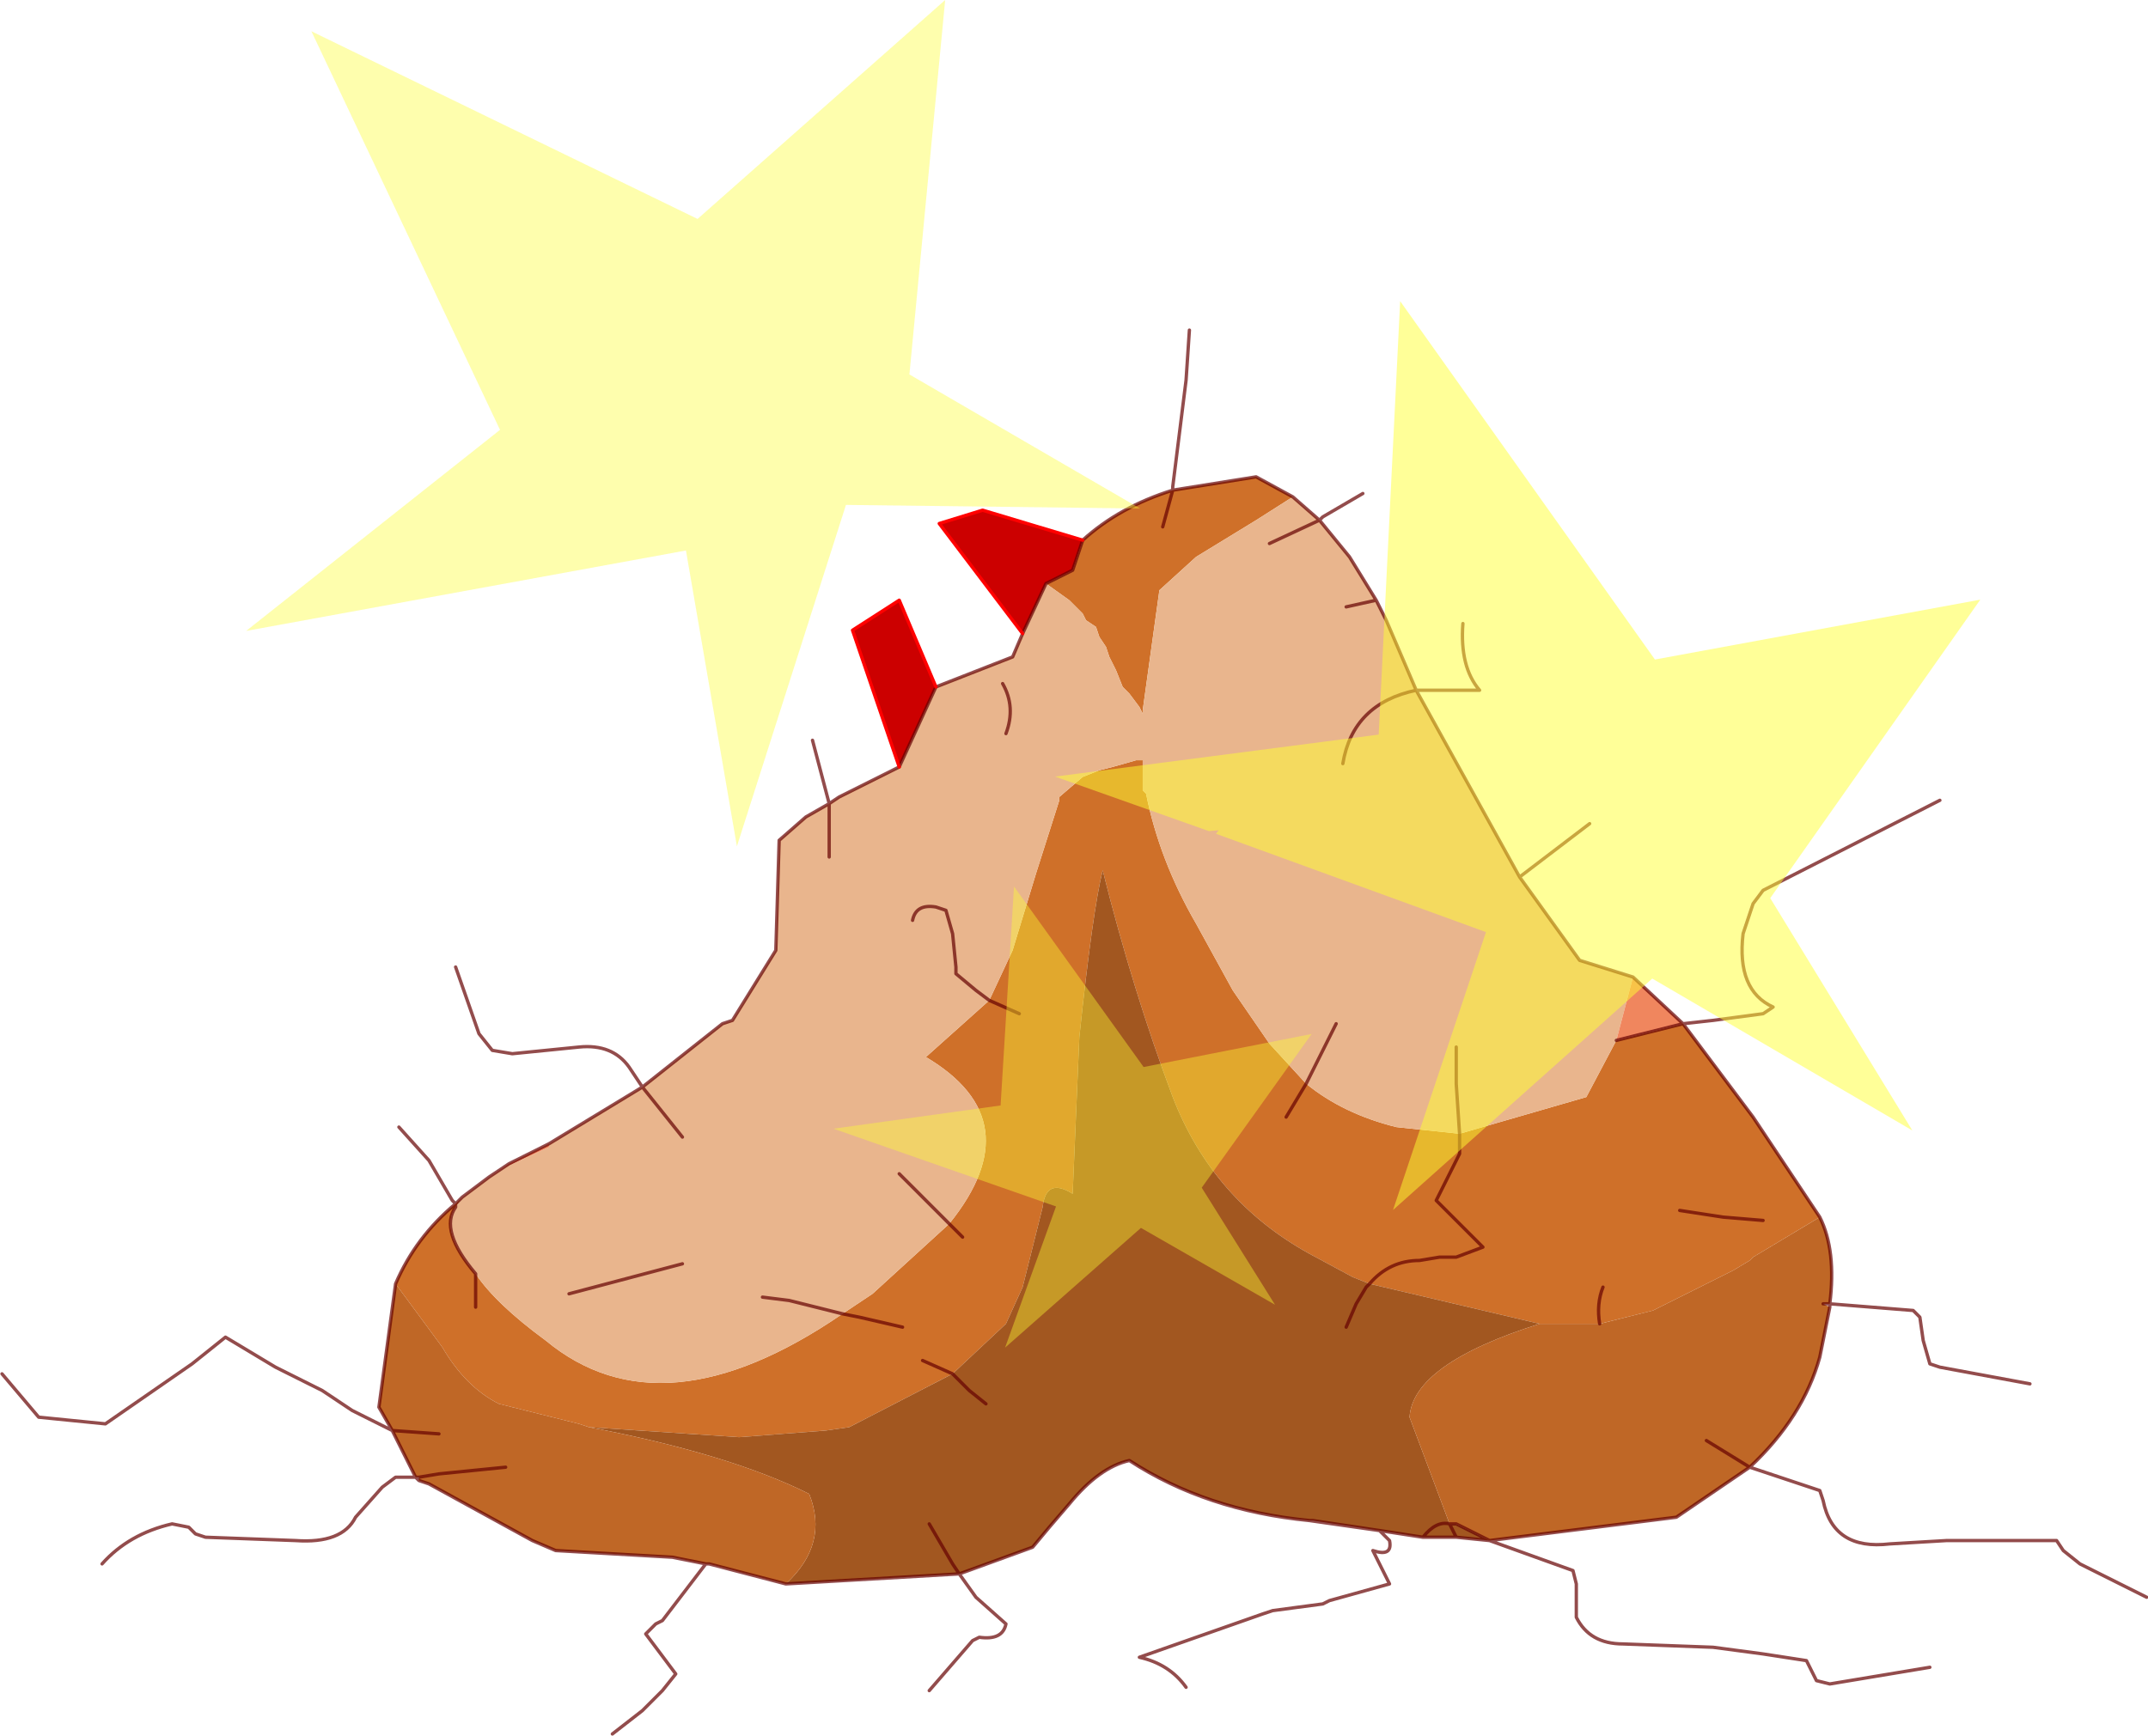 <svg viewBox="0 0 32.2 26.025" xmlns="http://www.w3.org/2000/svg" xmlns:xlink="http://www.w3.org/1999/xlink"><g transform="translate(-238.92 -176.3)"><use transform="translate(238.95 181.25)" width="32.15" height="21.05" xlink:href="#a"/><use transform="translate(242.61 176.3) scale(.268)" width="97" height="75.4" xlink:href="#b"/></g><defs><g id="a"><path d="m258.3 183.75-.55.35-.9.55-.55.5-.25 1.8v.05l-.05-.1-.15-.2-.1-.1-.1-.25-.1-.2-.05-.15-.1-.15-.05-.15-.15-.1-.05-.1-.2-.2-.35-.25.4-.2.15-.45q.55-.5 1.35-.75l1.25-.2.55.3m-1.95.45.15-.55-.15.55m-2.6 7.1.35-.75.35-1.15.35-1.1v-.05l.35-.3.25-.1.2-.05.35-.1h.1v.45l.05.05q.2 1 .75 1.95l.55 1 .55.8.55.6-.3.5.3-.5q.55.45 1.35.65l.95.1 1.9-.55.45-.85 1-.25 1.05 1.4 1 1.5-1 .6-.05.05-.25.15-1.2.6-.8.2h-.9l-2.55-.6-.25-.1-.65-.35q-1.45-.8-2.05-2.35-.6-1.6-1.05-3.4-.15.6-.35 2.5l-.1 2.35q-.4-.25-.45.2l-.3 1.2-.25.55-.8.75-1.55.8-.35.05-1.3.1-2.25-.15-.15-.05-1.2-.3q-.5-.25-.85-.85l-.7-.95q.3-.7.9-1.2l.1-.1-.1.15q-.25.35.3 1 .3.45 1.05 1 1.75 1.45 4.45-.4l.45-.3 1.15-1.05.2.2-.2-.2q1.25-1.55-.35-2.5l.95-.85.45.2-.45-.2m-1 5.4.45.2-.45-.2m-.3-.5-.65-.15-.25-.05.25.05.65.15m-6.4-.3v-.5.5m-.3-1.55v.05-.05m13.7 1.2q.3-.35.75-.35l.3-.05h.25l.4-.15-.7-.7.35-.7v-.3.3l-.35.7.7.7-.4.15h-.25l-.3.05q-.45 0-.75.35m3.45.6q-.05-.3.05-.55-.1.25-.05.55m2.45-1.55-.6-.05-.65-.1.65.1.6.05" fill="#cf7029" fill-rule="evenodd" transform="translate(-238.95 -181.25)"/><path d="m254.6 185.05.35.25.2.2.05.1.15.1.05.15.1.15.05.15.1.2.1.25.1.1.15.2.05.1v-.05l.25-1.8.55-.5.9-.55.55-.35.4.35-.75.35.75-.35.45.55.4.65.15.3.45 1.05q-.95.2-1.1 1.1.15-.9 1.1-1.1l1.55 2.8.9 1.25.8.25-.25.95-.45.85-1.9.55-.95-.1q-.8-.2-1.35-.65l-.55-.6-.55-.8-.55-1q-.55-.95-.75-1.95l-.05-.05v-.45h-.1l-.35.1-.2.05-.25.1-.35.3v.05l-.35 1.1-.35 1.15-.35.75-.2-.15-.3-.25v-.1l-.05-.5-.1-.35-.15-.05q-.3-.05-.35.2.05-.25.35-.2l.15.05.1.35.05.5v.1l.3.25.2.15-.95.85q1.6.95.35 2.5L252 195.7l-.45.3q-2.7 1.85-4.45.4-.75-.55-1.05-1-.55-.65-.3-1l.1-.15.4-.3.25-.15.65-.3v-.05l1.4-.85 1.2-.95.15-.05.65-1.05.05-1.65.4-.35.35-.2.15-.1.9-.45.55-1.2 1.15-.45.15-.35.35-.75m4.5.35.45-.1-.45.1m-7.75 3.75v-.8.8m2.6-2.6q.2.35.05.75.15-.4-.05-.75m-3.6 9.2.4.05.8.2-.8-.2-.4-.05m-1.2-2.4-.6-.75.6.75m-1.7 2.35 1.7-.45-1.7.45m4.95-1.8.75.75-.75-.75m6.55-2.25-.45.9.45-.9m1.8.35v.55l.05.75-.05-.75V192" fill="#e9b58d" fill-rule="evenodd" transform="translate(-238.95 -181.25)"/><path d="m255.15 184.4-.15.45-.4.2-.35.75-1.25-1.65.65-.2 1.5.45m-2.2 2.2-.55 1.2-.7-2.05.7-.45.55 1.3" fill="#c00" fill-rule="evenodd" transform="translate(-238.95 -181.25)"/><path d="m253.2 196.9.8-.75.25-.55.3-1.2q.05-.45.45-.2l.1-2.35q.2-1.9.35-2.5.45 1.8 1.05 3.4.6 1.55 2.05 2.35l.65.35.25.1 2.55.6q-1.9.6-1.95 1.4l.6 1.6q-.2-.05-.4.2.2-.25.4-.2h.1l.5.25-.5-.05h-.5l-.65-.1-1.05-.15 1.05.15-1-.15h-.05q-1.55-.15-2.7-.9-.45.1-.9.65l-.3.35-.25.3-1.1.4-2.6.15q.65-.6.35-1.35-1.2-.6-3.3-1l2.25.15 1.3-.1.35-.05 1.55-.8.25.25.25.2-.25-.2-.25-.25m-.35 2.25.35.6.1.15-.1-.15-.35-.6m6.25-2.95.15-.35.15-.25.05-.05-.05.05-.15.25-.15.35m1.65 3.15-.1-.2.1.2" fill="#a25720" fill-rule="evenodd" transform="translate(-238.95 -181.25)"/><path d="m246.25 193.95.3-.2.6-.3v.05l-.65.3-.25.15m17.15-3 .75.7-1 .25.25-.95" fill="#f0865e" fill-rule="evenodd" transform="translate(-238.95 -181.25)"/><path d="m244.85 195.55.7.95q.35.6.85.85l1.2.3.15.05q2.1.4 3.3 1 .3.75-.35 1.35l-1.15-.3h-.05l-.5-.1-1.75-.1-.35-.15-1.55-.85-.15-.05v-.05h-.05l-.35-.7-.2-.35.25-1.85m15.8 3.6-.6-1.6q.05-.8 1.95-1.4h.9l.8-.2 1.2-.6.25-.15.05-.05 1-.6q.25.5.15 1.3h-.1l.1.05-.15.75q-.25.9-1.05 1.65l-.65-.4.65.4-1.1.75-2.8.35-.5-.25h-.1m-15.15-1.35-.7-.05.7.05m-.3.65.3-.05 1-.1-1 .1-.3.05" fill="#bf6726" fill-rule="evenodd" transform="translate(-238.95 -181.25)"/><path d="M17.55 2.4v-.05l.2-1.6.05-.75m1.55 2.5-.55-.3-1.25.2-.15.55m1.6.25.75-.35-.4-.35m.4.35.05-.05.6-.35m.8 2.95h.95q-.3-.35-.25-1m-1.3-.35-.45.1M21.2 5.4l-.45-1.05-.15-.3-.4-.65-.45-.55M21.2 5.4q-.95.2-1.1 1.1m-3.9-3.35-.15.45-.4.2-.35.75-.15.35-1.15.45-.55 1.2-.9.45-.15.1v.8m3.8-4.75q.55-.5 1.35-.75m-2.75 7.65.45.2m-.2-4.2q.15-.4-.05-.75m-.2 4.75-.2-.15-.3-.25v-.1l-.05-.5-.1-.35-.15-.05q-.3-.05-.35.2m.6 6.8.25.25.25.2M9.6 11.35l1.2-.95.15-.05.65-1.05.05-1.65.4-.35.35-.2-.25-.95m-2.55 5.2-.2-.3q-.25-.35-.75-.3l-1 .1-.3-.05-.2-.25-.35-1m1.4 2.65-.6.3-.3.2m.9-.5 1.4-.85.6.75m2.4 2.65-.8-.2-.4-.05m2.85 1.15-.45-.2m-3.25 3.05-.5-.1-1.75-.1-.35-.15-1.55-.85-.15-.05-.05-.05h-.3l-.2.15-.4.45q-.2.4-.9.35l-1.35-.05-.15-.05-.1-.1-.25-.05q-.65.15-1.05.6m10.25.3 2.6-.15-.1-.15-.35-.6m-3.35.6-.65.85-.1.05-.15.15.45.6-.2.25-.3.3-.45.35m2.6-2.25-1.15-.3h-.05M10.2 14l-1.7.45m4.1.3.25.05.65.15m-6.4-.8v.5m7.3-1.05-.95-.95m.9 6 .25.35.45.4q-.05.25-.4.2l-.1.05-.65.75m.45-1.75 1.1-.4.25-.3.3-.35q.45-.55.9-.65 1.15.75 2.7.9l1.05.15.65.1q.2-.25.4-.2h.1l.5.25 2.8-.35 1.1-.75 1.05.35.05.15q.15.75 1 .65l.85-.05h1.65l.1.15.25.2 1 .5M20.5 14.3l-.05.05-.15.25-.15.35M6.8 13.15q-.25.35.3 1m-.3-1v-.05q-.6.5-.9 1.2l-.25 1.85.2.35.7.05m.25-3.45.1-.1.4-.3m-.5.4-.05-.05-.35-.6-.45-.5m-.1 4.55-.6-.3-.45-.3-.7-.35-.75-.45-.5.4-1.3.9-1-.1-.55-.65m6.25 1.55H6.2l-.35-.7m1.7.55-1 .1-.3.05m21.15-2.6 1.25.1.1.1.05.35.1.35.15.05 1.35.25m-5.2-5.4.45-.05.75-.1.15-.1q-.55-.25-.45-1.1l.15-.45.15-.2 2.65-1.35m-4.6 2.65-.8-.25-.9-1.25-1.55-2.8m1.55 2.8 1.05-.8m-1.95 4.65v.3l-.35.7.7.7-.4.15h-.25l-.3.05q-.45 0-.75.35m4.7-3.9 1.05 1.4 1 1.5q.25.5.15 1.3v.05l-.15.75q-.25.9-1.05 1.65l-.65-.4m1.75-2.05h.1m-2.2-4.2-.75-.7m-.25.95 1-.25m-5.95 1.4.3-.5.45-.9m1.85 1.65-.05-.75v-.55M20.65 18l-1-.15h-.05m1.05.15.15.15q.05.25-.25.15l.25.5-.9.25-.1.05-.75.1-.15.05-1.85.65q.45.1.7.45m4.55-2.2-.5-.05h-.5m.4-.2.1.2m3.35-4.9.65.1.6.05m-2.4 1q-.1.25-.05.55m-1.65 3.25 1.25.45.05.2v.5q.2.4.7.4l1.35.05.75.1.65.1.15.3.2.05 1.5-.25" fill="none" stroke="#600" stroke-linecap="round" stroke-linejoin="round" stroke-opacity=".702" stroke-width=".05"/><path d="M15.3 4.55 14.05 2.9l.65-.2 1.5.45m-2.75 3.4-.7-2.05.7-.45.55 1.3" fill="none" stroke="red" stroke-linecap="round" stroke-linejoin="round" stroke-width=".05"/></g><g id="b" fill="#fefe32" fill-rule="evenodd"><path d="M-23.25-25.45-9.4-37.7l-2 20.95 12.9 7.5-16.45-.2-6.1 19.1L-23.9-6.9l-24.6 4.5 14.2-11.25-10.55-22.3 21.6 10.5m16.95 49.6.75-12.25L1.7 22l9.4-1.85-6.15 8.6 4.1 6.55-7.5-4.3-7.6 6.7 2.85-7.9-12.45-4.35 9.35-1.3" fill-opacity=".4" transform="translate(48.5 37.7)"/><path d="m5.9 8.75-.55.05-8.6-3.05 18.1-2.35 1.2-24.25L30.3-.8l18.2-3.35-11.75 16.7 7.95 13-14.55-8.5L15.65 30l5.2-15.55-15.1-5.5.15-.2" fill-opacity=".502" transform="translate(48.5 37.7)"/></g></defs></svg>